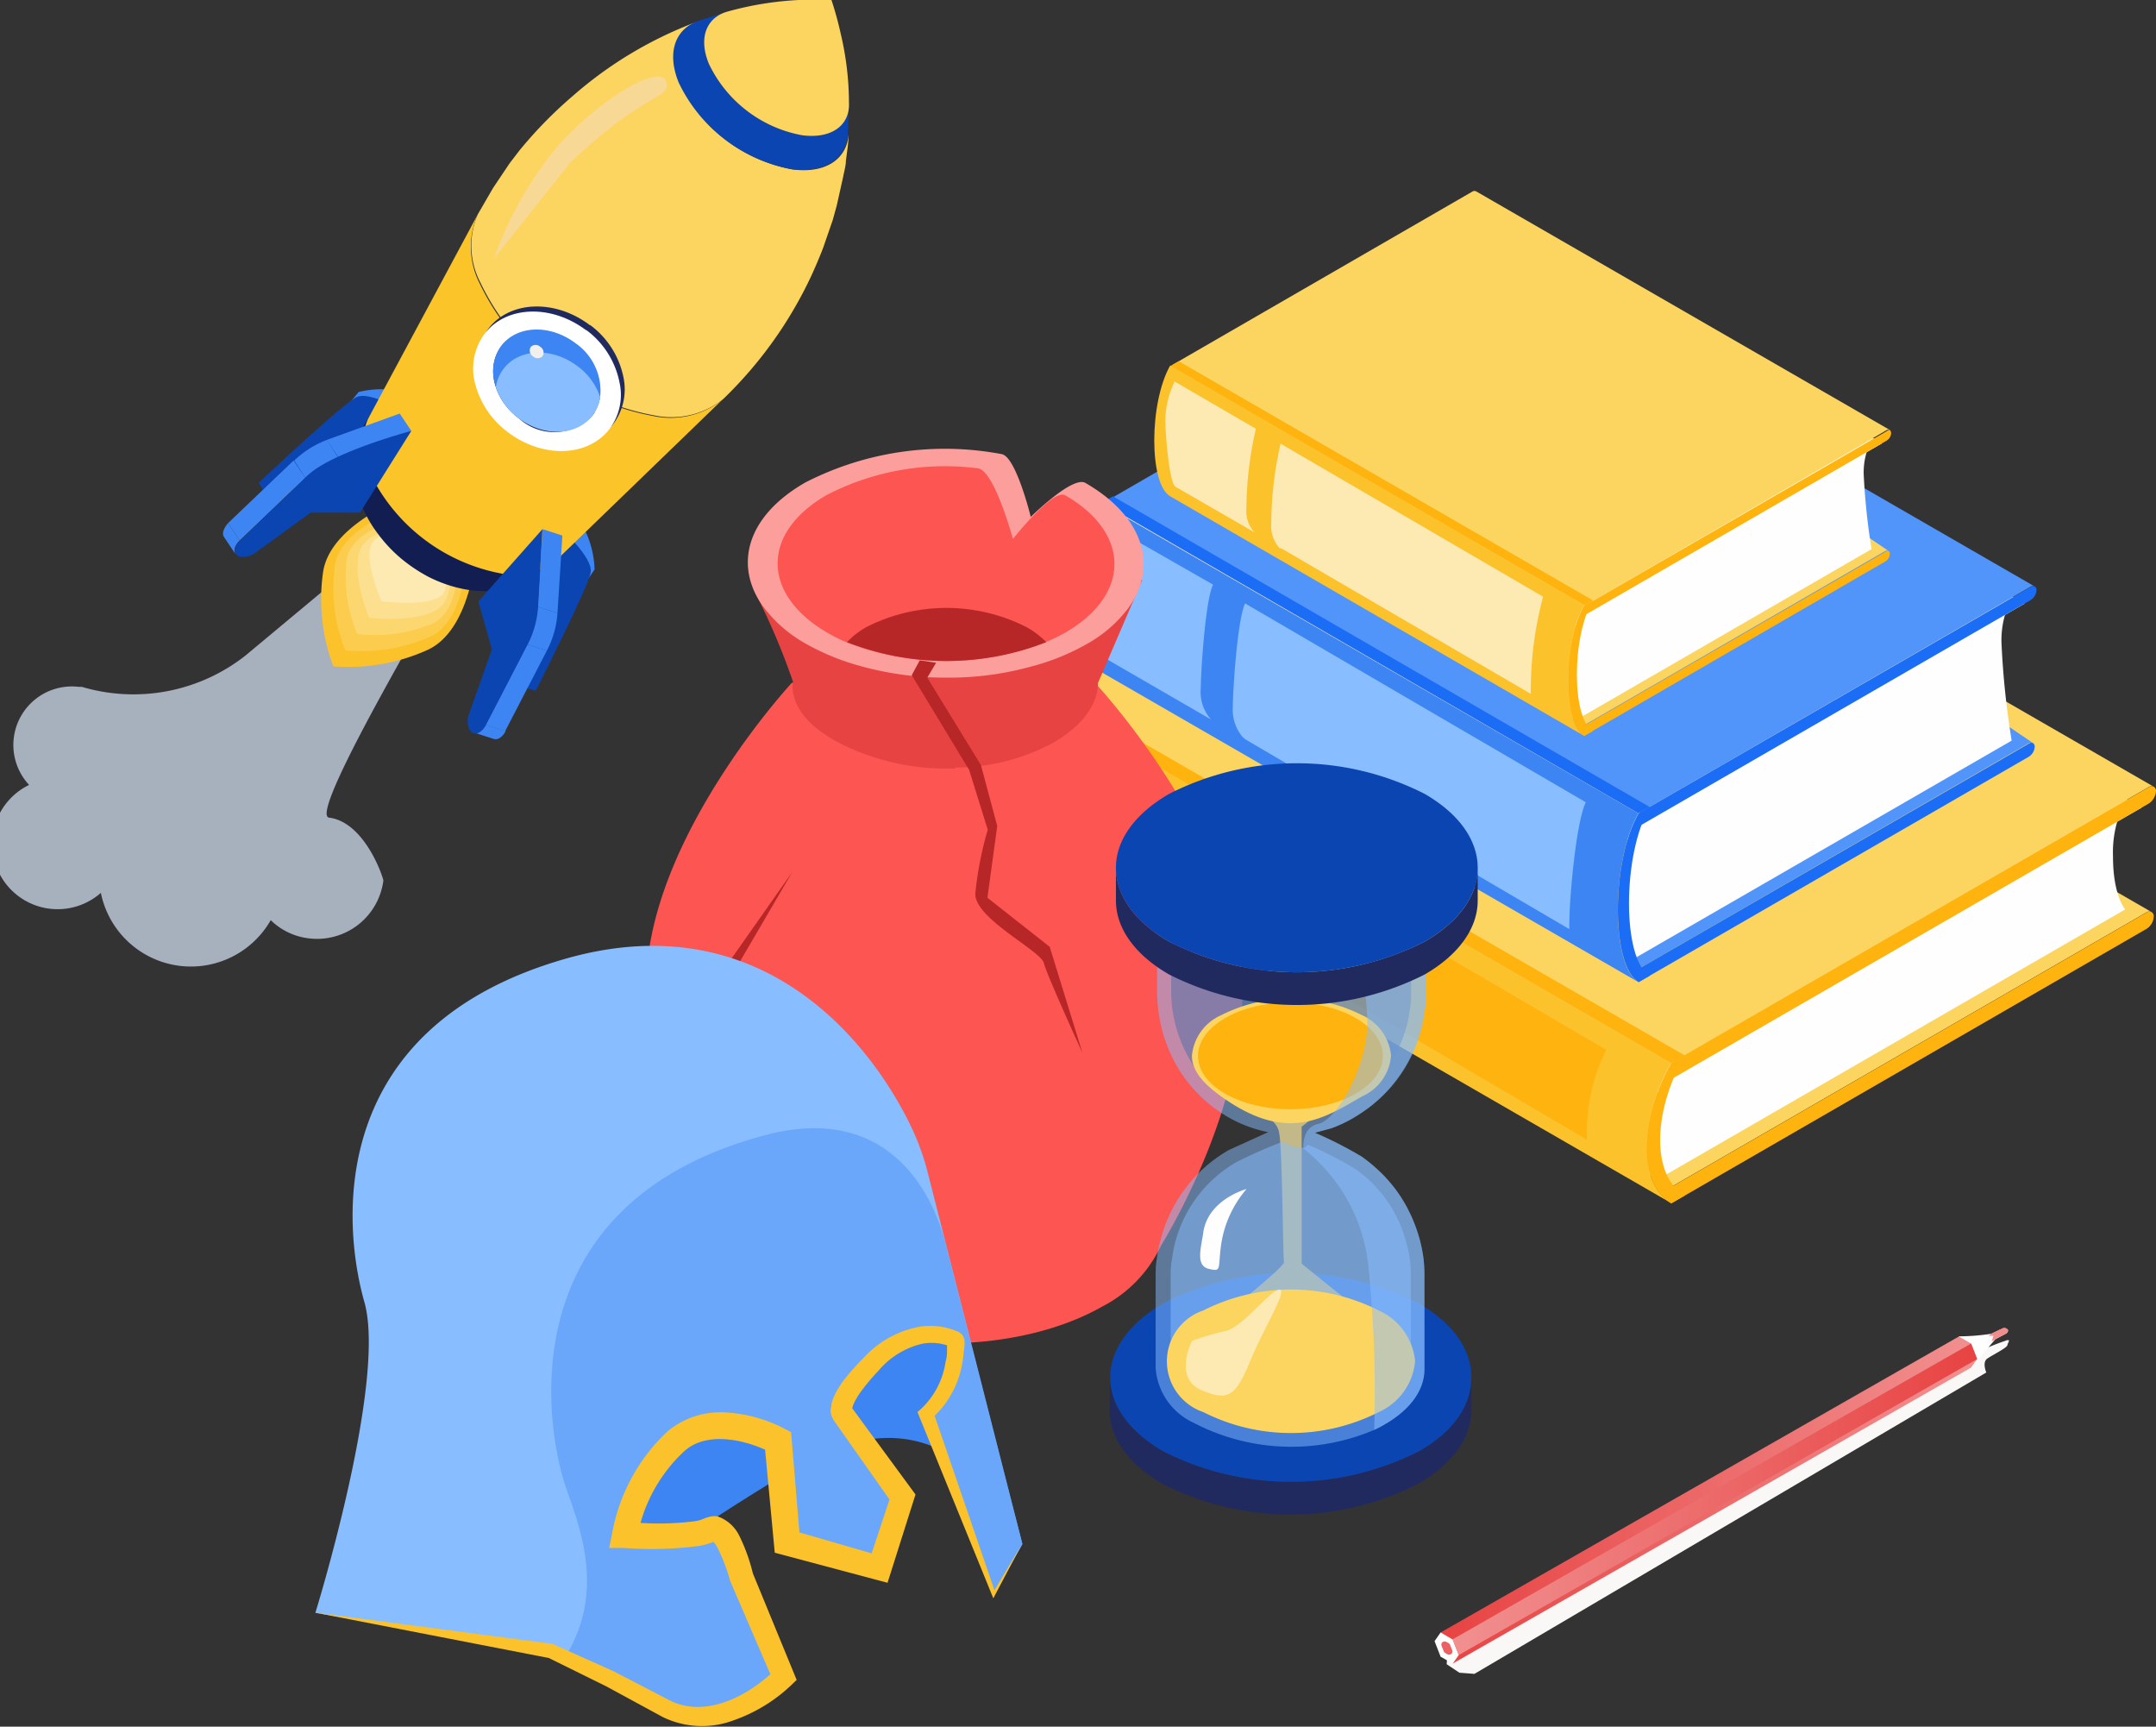 <svg xmlns="http://www.w3.org/2000/svg" viewBox="0 0 131.88 105.59" xmlns:v="https://vecta.io/nano"><rect x="0" y="0" width="131.88" height="105.59" fill="#333333" stroke="none"/><style><![CDATA[.B{fill:#fcd561}.C{fill:#feb30f}.D{fill:#3e85f4}.E{fill:#0b45b2}.F{fill:#fceab2}.G{fill:#88beff}.H{fill:#fefefe}.I{fill:#fbc22c}.J{fill:#1c6df6}.K{fill:#202a5f}]]></style><defs><linearGradient id="A" x1="120.94" y1="91.73" x2="88.12" y2="91.73" gradientUnits="userSpaceOnUse"><stop offset="0" stop-color="#f19090"/><stop offset="1" stop-color="#e84343"/></linearGradient><linearGradient id="B" x1="120.94" y1="91.68" x2="88.85" y2="91.68" gradientUnits="userSpaceOnUse"><stop offset="0" stop-color="#e84343"/><stop offset="1" stop-color="#f19090"/></linearGradient></defs><path d="M131.62,55.78a.3.3,0,0,0-.3,0l-29.09,16.8-40-23.09L91.34,32.73a.32.32,0,0,1,.31,0Z" class="B"/><path d="M131.62 55.78a.3.3 0 0 1 .12.28.93.93 0 0 1-.42.73l-29.09 16.8v-1l29.09-16.8a.3.3 0 0 1 .3-.01z" class="C"/><path d="M131 49.39l-28.64 16.53-39.98-23.08 28.64-16.53L131 49.39z" class="F"/><path d="M101.39 65.52v6.61L61.41 49.05l.97-6.21 39.01 22.68z" class="B"/><path d="M130,49a6.8,6.8,0,0,0-.75,3.38c0,2.42.75,3.23.75,3.23L101.39,72.13V65.52Z" class="H"/><path d="M131.76 48.12a.3.3 0 0 0-.31 0l-29.09 16.82-40-23.08 29.09-16.8a.29.29 0 0 1 .31 0z" class="B"/><g class="C"><path d="M131.76 48.12a.3.3 0 0 1 .12.27 1 1 0 0 1-.43.74l-29.09 16.79v-1l29.09-16.79a.3.3 0 0 1 .31-.01z"/><path d="M103.05,64.54l-.83.48-40-23.08.83-.48Z"/></g><path d="M102.22,65c-2,3.55-2,7.39,0,8.57l-40-23.08c-2.05-1.18-2.05-5,0-8.57Z" class="I"/><path d="M70.52 48a9 9 0 0 0-.91 3.7 3 3 0 0 0 .77 2.3l-7.61-4.39a2.75 2.75 0 0 1-1-2.48 9.16 9.16 0 0 1 .91-3.69zm27.73 16.2a11.12 11.12 0 0 0-1.18 4.8q0 .36 0 .69L73 55.55l-.13-.09a.74.74 0 0 1-.13-.12 3.12 3.12 0 0 1-.74-2.27 9 9 0 0 1 .91-3.69zm4.8.34c-2 3.55-2 7.39 0 8.57l-.83.48c-2-1.18-2-5 0-8.57z" class="C"/><path d="M124.36 45.44a.26.26 0 0 0-.25 0l-23.88 13.81-32.82-19 23.88-17.02a.23.23 0 0 1 .25 0z" fill="#5195fb"/><path d="M124.36 45.44a.27.27 0 0 1 .1.23.77.77 0 0 1-.35.6l-23.88 13.79v-.81l23.88-13.78a.26.26 0 0 1 .25-.03z" class="J"/><path d="M123.85 36.91l-23.51 13.57-32.82-18.95 23.51-13.57 32.82 18.95z" class="F"/><path d="M99.54 50.15v8.71L66.72 39.91l.8-8.38 32.02 18.62z" class="B"/><path d="M123.05,36.58a5.56,5.56,0,0,0-.62,2.77,51.56,51.56,0,0,0,.62,5.94L99.54,58.86V50.15Z" class="H"/><path d="M124.47 35.87a.23.23 0 0 0-.25 0l-23.88 13.8-32.82-18.94L91.4 16.94a.23.23 0 0 1 .25 0z" fill="#5195fb"/><g class="J"><path d="M124.47 35.87a.23.23 0 0 1 .1.22.77.77 0 0 1-.35.6l-23.88 13.79v-.81l23.88-13.78a.23.23 0 0 1 .25-.02z"/><path d="M100.91,49.35l-.69.39-32.82-19,.68-.39Z"/></g><path d="M100.22,49.74c-1.68,2.92-1.68,9.35,0,10.32L67.4,41.12c-1.68-1-1.68-7.41,0-10.33Z" class="D"/><path d="M74.2 35.75c-.48 1-.75 5.4-.75 6.33a2.52 2.52 0 0 0 .63 1.92l-6.24-3.61c-.53-.3-1.12-3.46-.83-5.32a10.88 10.88 0 0 1 .75-3zM97 49.06c-.62 1.31-1 6-1 7.2a5.15 5.15 0 0 0 0 .56L76.24 45.25l-.12-.08-.1-.09a2.58 2.58 0 0 1-.61-1.87c0-.92.27-5.28.75-6.31z" class="G"/><path d="M100.91,49.35c-1.69,2.91-1.69,9.35,0,10.32l-.68.39c-1.69-1-1.69-7.4,0-10.32Z" class="J"/><path d="M115.52,33.69a.22.22,0,0,0-.19,0L96.9,44.35,71.58,29.73,90,16.56a.17.17,0,0,1,.19,0Z" class="B"/><path d="M115.52 33.69a.19.19 0 0 1 .08.18.57.57 0 0 1-.27.46L96.9 45v-.62l18.43-10.64a.22.22 0 0 1 .19-.05z" class="C"/><path d="M115.13 27.11L96.99 37.58 71.67 22.96l18.14-10.47 25.32 14.62z" class="F"/><path d="M96.37 37.33v6.72L71.05 29.43l.62-6.47 24.7 14.37z" class="B"/><path d="M114.51,26.85A4.32,4.32,0,0,0,114,29a41.33,41.33,0,0,0,.48,4.58L96.37,44.05V37.33Z" class="H"/><path d="M115.61,26.3a.24.24,0,0,0-.2,0L97,37,71.67,22.34,90.09,11.7a.24.24,0,0,1,.2,0Z" class="B"/><path d="M115.61 26.3s.07.09.07.18a.57.57 0 0 1-.27.46L97 37.58V37l18.42-10.64a.24.24 0 0 1 .19-.06zM97.43 36.71l-.53.3-25.32-14.62.52-.3z" class="C"/><path d="M96.9,37c-1.3,2.25-1.3,7.21,0,8L71.58,30.35c-1.3-.74-1.3-5.71,0-8Z" class="I"/><path d="M76.82 26.22a22.55 22.55 0 0 0-.58 4.88 1.91 1.91 0 0 0 .49 1.45l-4.82-2.78c-.4-.23-.63-3.34-.63-4.1a5.73 5.73 0 0 1 .57-2.34zm17.57 10.27a21.92 21.92 0 0 0-.75 5.51 3 3 0 0 0 0 .43l-15.25-8.89h-.08l-.08-.07a2 2 0 0 1-.47-1.47 22.5 22.5 0 0 1 .57-4.87z" class="F"/><path d="M97.43,36.71c-1.3,2.24-1.3,7.21,0,8l-.53.3c-1.3-.75-1.3-5.71,0-8Z" class="C"/><path d="M76 60.32c.11 6.69-3.63 13.62-5 15.89a8 8 0 0 1-3.58 3.69c-5.28 3-13.87 3-19.19 0a8.7 8.7 0 0 1-3.24-3l-.07-.1-.06-.1c-.9-1.45-6-10-5.26-17.78.82-8.53 8.84-17.17 8.84-17.17s18.58 1.44 18.66.14c.56.61 8 8.9 8.8 17.1v.06c.1.4.1.83.1 1.27z" fill="#fc5552"/><g fill="#e84343"><path d="M58.42 47H58a14.45 14.45 0 0 1-6.69-1.58c-3.31-1.74-2.8-3.72-2.8-3.72a42 42 0 0 0-2.44-5.7l11.58-5.74z"/><path d="M67.16 41.77h0c0 1.34-1 2.62-2.66 3.61a12.74 12.74 0 0 1-6 1.56H58v-16.6l11.87 5.13z"/></g><path d="M69,37.21a8.14,8.14,0,0,1-2.57,2.2A14.14,14.14,0,0,1,63,40.78a18.88,18.88,0,0,1-5,.66h-.07a19.47,19.47,0,0,1-5.26-.7,14.51,14.51,0,0,1-3.35-1.36,8.3,8.3,0,0,1-2.64-2.29c-1.82-2.53-1-5.54,2.59-7.59a18.7,18.7,0,0,1,12-1.73c.88.15,1.78,3.84,1.78,3.84s2.55-2.53,3.34-2.08C70,31.61,70.86,34.67,69,37.21Z" fill="#fc9f9c"/><path d="M65.17 38.68a10.55 10.55 0 0 1-1.22.59 16.71 16.71 0 0 1-12.19 0 10.66 10.66 0 0 1-1.17-.59c-4-2.33-4.06-6.1 0-8.42a15.73 15.73 0 0 1 9.23-1.62c1 .12 2.14 4.32 2.14 4.32s2.44-3.11 3.2-2.67c4 2.3 4.02 6.07.01 8.39z" fill="#fc5552"/><path d="M64 39.27a16.71 16.71 0 0 1-12.19 0 5 5 0 0 1 1.18-.92 10.81 10.81 0 0 1 9.8 0 5.21 5.21 0 0 1 1.21.92z" fill="#b72727"/><path d="M76 60.32l-.06-1.3a6.3 6.3 0 0 1 .06 1.3z" fill="#fc9f9c"/><path d="M55.77 41.29l3.51 5.79 1.14 3.66a21.44 21.44 0 0 0-.76 3.89c-.08 1.52 4 3.5 4.19 4.26s2.36 5.49 2.36 5.49l-2-6.48-3.81-3 .6-4.39-1-3.73-3.28-5.34.54-.91-1-.15zm-7.31 12.04L43 61.1l.23 4.12c.07.46-.3 2.74-.07 3S45 70.86 45 70.86L43.81 68l.19-2.7-.31-3.81z" fill="#b72727"/><path d="M38.88 75.06s17.63-.17 19.32 4.44 4.34 14.92 4.34 14.92S58.63 84 49 89.57c-5.67 3.29-11.2 7.43-12 7.19s-11.23-18.25 1.88-21.7z" class="D"/><path d="M62.54 94.43l-1.74 3.06-4.12-11a5.35 5.35 0 0 0 1.78-3.84c0-.31.13-.73 0-.78s-2.39-1.21-5 1.38-1.91 3.17-1.91 3.17l3.66 5.12-1.42 4.33-5.65-1.54-.54-6.22s-3.85-2.17-6.34.08a10.88 10.88 0 0 0-3.06 5.7s4.11.28 5.19-.33 1.94 2.86 1.94 2.86l2.57 6.19s-3.79 3.92-7.5 1.79a1.62 1.62 0 0 1-.39-.24 58.09 58.09 0 0 0-6.3-3.15l-14.42-2.38s4.38-14.13 3-19S20 62.88 34.45 58.67c12.18-3.56 18.9 5.19 21.33 10.33a15.29 15.29 0 0 1 .89 2.4l5.87 23.03z" class="G"/><path d="M56.68 86.48a5.35 5.35 0 0 0 1.78-3.84c0-.31.13-.73 0-.78s-2.39-1.21-5 1.38-1.91 3.17-1.91 3.17l3.66 5.12-1.42 4.33-5.65-1.54-.54-6.22s-3.85-2.17-6.34.08a10.88 10.88 0 0 0-3.06 5.7s4.11.28 5.19-.33 1.94 2.86 1.94 2.86l2.57 6.19s-3.79 3.92-7.5 1.79l-5.87-3c2.84-4.46.5-8.9-.09-11-1.39-4.88-2.27-17 12.21-20.93 9.26-2.56 11.1 6.24 11.25 6.84l4.64 18.13-1.74 3.06z" opacity=".4" class="D"/><path d="M60.83 97.25l-3.66-10.67a5.87 5.87 0 0 0 1.68-3.14c.06-.3.09-.69.12-.92A2.52 2.52 0 0 0 59 82a.74.74 0 0 0-.15-.38.78.78 0 0 0-.31-.21l-.23-.09a4.32 4.32 0 0 0-2-.2A6.15 6.15 0 0 0 52.86 83a14.48 14.48 0 0 0-1.26 1.42 5.72 5.72 0 0 0-.54.88 2.53 2.53 0 0 0-.2.57c0 .26-.19.42.15 1l3.4 4.83-1.09 3.29-4.42-1.28-.51-6.13-.38-.2a8.87 8.87 0 0 0-3.52-1 5.07 5.07 0 0 0-3.68 1.17 11.32 11.32 0 0 0-3.37 6.24l-.18.87h.9a22.14 22.14 0 0 0 4.72-.14 5.11 5.11 0 0 0 .76-.23 1.55 1.55 0 0 1 .26.38 10.76 10.76 0 0 1 .76 2l2.46 5.71c-1.67 1.51-4.07 2.61-6.1 1.63l-3.49-1.81-3.73-1.67-14.5-1.91 14.27 2.77 3.51 1.73 3.46 1.88a5.49 5.49 0 0 0 4.28.22 9.84 9.84 0 0 0 3.6-2.19l.31-.3-.18-.44-2.5-6.08a11 11 0 0 0-.83-2.3A2.35 2.35 0 0 0 44 92.77c-.43-.19-1.14.19-1.06.14a1.72 1.72 0 0 1-.39.11 17.72 17.72 0 0 1-3.37.11 9.45 9.45 0 0 1 2.67-4.38c1.22-1.12 3.28-.84 4.95-.1l.59 6.3 6.9 1.84 1.71-5.4-3.87-5.27a1.74 1.74 0 0 1 .09-.28 4.28 4.28 0 0 1 .39-.67 12.21 12.21 0 0 1 1.1-1.32 5 5 0 0 1 2.71-1.68 3.1 3.1 0 0 1 1.51.1v.12c0 .37 0 .59-.09.88a4.93 4.93 0 0 1-1.46 2.85l-.26.23 4.64 11.39 1.75-3.32zm-8.67-11.1z" class="I"/><path d="M67.91,84.23c0,1.64,1.08,3.27,3.24,4.52a17.31,17.31,0,0,0,15.64,0C89,87.5,90,85.87,90,84.23v2c0,1.63-1.09,3.26-3.25,4.51a17.24,17.24,0,0,1-15.64,0c-2.16-1.25-3.24-2.88-3.24-4.52Z" class="K"/><path d="M67.91 84.23c0-1.63 1.08-3.27 3.24-4.52a17.31 17.31 0 0 1 15.64 0C89 81 90 82.6 90 84.23s-1 3.27-3.21 4.52a17.31 17.31 0 0 1-15.64 0c-2.15-1.25-3.24-2.88-3.24-4.52z" class="E"/><path d="M76.57,67.78s1.44.5,1.66,1.41.24,7.68.31,8S72.91,82,72.91,82l7.46,2.08,5.07-2.12-5.82-4.68V68.9l1.43-1.12Z" class="C"/><path d="M79,68.51a4.91,4.91,0,0,1-.6,0,7.24,7.24,0,0,1-.92-.15,7.41,7.41,0,0,1-2-.81,7.71,7.71,0,0,1-2.84-3,8.35,8.35,0,0,1-1-4v-3.2a7.8,7.8,0,0,0,1.05.74A12.54,12.54,0,0,0,79,59.69a12.75,12.75,0,0,0,6.12-1.44,7.25,7.25,0,0,0,1.2-.83v3.22c0,.41,0,.77-.07,1a7.72,7.72,0,0,1-.14.84,8.33,8.33,0,0,1-.8,2.09,7.86,7.86,0,0,1-2.62,2.81,7.54,7.54,0,0,1-1.56.77,6.94,6.94,0,0,1-1.94.36Z" fill="#121e51" opacity=".5"/><g class="G"><path d="M81.43 69l-1 .27a24 24 0 0 1 2.88 1.47 9.83 9.83 0 0 1 1 .82 8 8 0 0 1 .7.73 8.38 8.38 0 0 1 1.13 1.69 9.39 9.39 0 0 1 .69 1.77 9.11 9.11 0 0 1 .24 1.18 8.87 8.87 0 0 1 .06 1.21v5.6c0 1.24-.84 2.47-2.49 3.4a6.36 6.36 0 0 1-.58.3A12.94 12.94 0 0 1 73 87a4 4 0 0 1-2.31-3.33v-5.6c0-.32 0-.76.07-1.08a8 8 0 0 1 .24-1.2 8.9 8.9 0 0 1 .9-2.2 8.79 8.79 0 0 1 3.26-3.26l2.42-1.1a3.81 3.81 0 0 1-.38-.08 8.06 8.06 0 0 1-2.19-.9A8.61 8.61 0 0 1 71.88 65a9.17 9.17 0 0 1-1.1-4.38v-6.56a4.09 4.09 0 0 0 2.34 3.33 12.93 12.93 0 0 0 9.81.88 9.21 9.21 0 0 0 1.81-.77c1.65-.92 2.48-2.16 2.48-3.4v6.54c0 .33 0 .77-.08 1.1a7.55 7.55 0 0 1-.17.95 8.73 8.73 0 0 1-3.78 5.41 8.26 8.26 0 0 1-1.76.9z" opacity=".5"/><path d="M79,87.58a11,11,0,0,1-5.49-1.33,3.27,3.27,0,0,1-1.9-2.6V78.06c0-.26,0-.69.07-1a9.32,9.32,0,0,1,.2-1.07,8,8,0,0,1,3.76-4.93,30.46,30.46,0,0,1,2.81-1.24,3.06,3.06,0,0,0,1,.36h.36L80,70a21.82,21.82,0,0,1,2.86,1.46,8.63,8.63,0,0,1,.92.73,8.54,8.54,0,0,1,.63.67,8,8,0,0,1,1,1.51A8.29,8.29,0,0,1,86,75.91,9,9,0,0,1,86.24,77a7.19,7.19,0,0,1,.06,1.1v5.6a3.4,3.4,0,0,1-2.06,2.65A10.9,10.9,0,0,1,79,87.58Z" opacity=".5"/></g><path d="M85.09 64.56a3 3 0 0 1-1.78 2.49c-2.38 1.37-4.6 2.87-8.61 0-1.12-.8-1.79-1.59-1.79-2.49a3 3 0 0 1 1.79-2.48 9.53 9.53 0 0 1 8.61 0 3 3 0 0 1 1.78 2.48z" class="B"/><path d="M84.59 64.57c0 1.8-2.53 3.26-5.66 3.26s-5.65-1.46-5.65-3.26 2.53-3.27 5.65-3.27 5.66 1.46 5.66 3.27z" class="C"/><path d="M86.56 83.25a3.78 3.78 0 0 1-2.22 3.1 11.88 11.88 0 0 1-10.74 0 3.28 3.28 0 0 1 0-6.21 11.88 11.88 0 0 1 10.74 0 3.78 3.78 0 0 1 2.22 3.11z" class="B"/><path d="M72.91 82s-1.15 2.25.56 3 2.14.31 3-1.77 2.35-4.41 1.77-4.36S76 81.17 75 81.38s-2.09.62-2.09.62z" class="F"/><path d="M76.25 72.71s-2.37.63-2.65 2.68c-.13.92-.48 2 .33 2.2s.57 0 .75-1.37a6.71 6.71 0 0 1 1.57-3.51z" class="H"/><path d="M81.43 69l-1 .27a24 24 0 0 1 2.88 1.47 9.83 9.83 0 0 1 1 .82 8 8 0 0 1 .7.73 8.38 8.38 0 0 1 1.13 1.69 9.39 9.39 0 0 1 .69 1.77 9.11 9.11 0 0 1 .24 1.18 8.87 8.87 0 0 1 .06 1.21v5.6c0 1.24-.84 2.47-2.49 3.4a6.36 6.36 0 0 1-.58.3 77 77 0 0 0-.33-9.74 10.53 10.53 0 0 0-4-7.46s-.13-1.3.91-1.51 2.88-3.21 3-6a15.43 15.43 0 0 0-.68-4.46 9.21 9.21 0 0 0 1.81-.77c1.65-.92 2.48-2.16 2.48-3.4v6.54c0 .33 0 .77-.08 1.1a7.55 7.55 0 0 1-.17.95 8.73 8.73 0 0 1-3.78 5.41 8.26 8.26 0 0 1-1.79.9z" style="mix-blend-mode:multiply" opacity=".5" class="G"/><path d="M68.26,53.06c0,1.64,1.08,3.28,3.25,4.52a17.24,17.24,0,0,0,15.64,0c2.16-1.24,3.24-2.88,3.24-4.51v2c0,1.63-1.08,3.27-3.24,4.52a17.31,17.31,0,0,1-15.64,0c-2.17-1.25-3.25-2.89-3.25-4.52Z" class="K"/><path d="M68.26 53.06c0-1.63 1.09-3.26 3.25-4.51a17.24 17.24 0 0 1 15.64 0c2.16 1.25 3.24 2.88 3.24 4.52s-1.08 3.27-3.24 4.51a17.24 17.24 0 0 1-15.64 0c-2.17-1.24-3.25-2.88-3.25-4.52z" class="E"/><path d="M23.45 53.85a4.09 4.09 0 0 1-4.58 3.53 4 4 0 0 1-2.31-1.11A5.62 5.62 0 0 1 6.17 54.6 4 4 0 1 1 1.78 48a3.58 3.58 0 0 1 3.02-6H5a11.08 11.08 0 0 0 10-1.9l6.59-5.49c.42.37 3.32.68 5.54.94.86-1-8.43 14.27-7 14.45 2.21.28 3.33 3.72 3.32 3.85z" fill="#d9e6f9" opacity=".7"/><path d="M26.14 39.75a11.76 11.76 0 0 1-5.75 1 11.68 11.68 0 0 1-.63-5.75c.47-3.26 6-5 6-5 .2.15 1.64 1.41 1.64 1.41l1.82 1.18c.01 0-.08 5.8-3.08 7.16z" class="I"/><path d="M26.35 38.92a10.3 10.3 0 0 1-5.23.85 10.25 10.25 0 0 1-.63-5.23c.47-2.7 5.28-3.81 5.28-3.81.15.12 1.26 1.21 1.26 1.21l1.5.87c0 0 .29 4.9-2.18 6.11z" fill="#fbcc4d"/><path d="M26.56 38.09a9.14 9.14 0 0 1-4.71.68 8.91 8.91 0 0 1-.63-4.64c.47-2.15 4.56-2.66 4.56-2.66l.86 1 1.2.56c.1.08.65 3.97-1.28 5.06z" fill="#fcd66f"/><path d="M26.77 37.25c-1.41.89-4.19.52-4.19.52S21.5 35.3 22 33.71s3.83-1.5 3.83-1.5l.48.78.89.24c.05.04.97 3.13-.43 4.02z" fill="#fce090"/><path d="M27 36.42c-.87.72-3.66.35-3.66.35s-1.08-2.44-.62-3.48 3.1-.35 3.1-.35l.08.58.58-.08s1.36 2.25.52 2.98z" class="F"/><path d="M26.66,25.57s-1-1.45-1.89-1.6a6,6,0,0,0-2.83,0L19.1,27.4a37,37,0,0,1,4-.53c.39.11,1.12,1.5,1.12,1.5Z" class="D"/><path d="M24.9 25.28s-2.23-1.39-3.08-1-6 5.25-6 5.25l.48.73 5.14-2.61c.39.1 1.13 1.5 1.13 1.5z" class="E"/><path d="M33.54,30.73s1.66.52,2.07,1.36a6,6,0,0,1,.76,2.73L33.9,38.5a36.14,36.14,0,0,0-.63-4c-.21-.34-1.76-.66-1.76-.66Z" class="D"/><path d="M34.3 32.33s2 1.76 1.83 2.69-3.36 7.22-3.36 7.22l-.84-.24L33 36.33c-.21-.35-1.76-.66-1.76-.66z" class="E"/><path d="M22.17 31a7.06 7.06 0 0 1-.4-1.35c0-.2-.07-.48-.08-.68a5.17 5.17 0 0 1 0-.88 5.51 5.51 0 0 1 .38-1.62 5.24 5.24 0 0 1 .72-1.27 3.52 3.52 0 0 0-.12 3.56 11.25 11.25 0 0 0 8.1 6.24 3.64 3.64 0 0 0 3.55-1.08l-.59.66a4 4 0 0 1-.5.42 7 7 0 0 1-.73.47 5.21 5.21 0 0 1-.83.35 7.17 7.17 0 0 1-.76.21 6.66 6.66 0 0 1-2 .08 8.64 8.64 0 0 1-1-.19 8.53 8.53 0 0 1-1.69-.64 9.82 9.82 0 0 1-1.69-1.13 8.82 8.82 0 0 1-1.4-1.49 7.25 7.25 0 0 1-.96-1.66z" fill="#121e51"/><path d="M22.51 25.62l6.72-12.52a4.9 4.9 0 0 0 .11 4.23 14.66 14.66 0 0 0 10.57 8.1 5.07 5.07 0 0 0 4.29-1L34 34.29a3.87 3.87 0 0 1-3.29.79 11.22 11.22 0 0 1-8.11-6.21 3.82 3.82 0 0 1-.09-3.25z" fill="#fbc429"/><path d="M29.23 13.1l.94-1.62 1-1.49.59-.77A26.1 26.1 0 0 1 35 5.9a24.51 24.51 0 0 1 7.74-4.61c-1.39.51-1.92 1.94-1.17 3.79a9.59 9.59 0 0 0 6.89 5.28c2.05.27 3.34-.63 3.45-2.15 0 .49-.11 1.16-.17 1.65 0 .28-.11.65-.16.93l-.39 1.75-.25.91-.57 1.65c-.07.2-.39 1-.74 1.76a25.4 25.4 0 0 1-5.38 7.53 5.07 5.07 0 0 1-4.29 1 14.66 14.66 0 0 1-10.57-8.1 4.87 4.87 0 0 1-.16-4.19z" class="B"/><path d="M42.69 1.29L44.52.7c-1.3.36-1.82 1.59-1.16 3.2a7.91 7.91 0 0 0 5.7 4.37c1.79.24 2.88-.6 2.87-2l-.07 1.92c-.1 1.52-1.4 2.42-3.45 2.15a9.59 9.59 0 0 1-6.89-5.28c-.75-1.83-.23-3.27 1.17-3.77z" class="E"/><path d="M49.06 8.27a7.89 7.89 0 0 1-5.7-4.37c-.66-1.61-.14-2.85 1.17-3.2a19.78 19.78 0 0 1 4.34-.7h-.1 2.09a21.4 21.4 0 0 1 .57 2.08 18.44 18.44 0 0 1 .5 4.2c.07 1.39-1.08 2.23-2.87 1.99z" class="B"/><path d="M30.89 20.89c.95-1.27 3-1.37 4.52-.2s2 3.14 1.08 4.4a3.22 3.22 0 0 1-4.48.22c-1.59-1.18-2.07-3.16-1.12-4.42zm5.2-1c-2.15-1.63-4.94-1.5-6.24.24a3.65 3.65 0 0 0-.51 3.19 5.4 5.4 0 0 0 2 2.83c2.15 1.6 4.91 1.47 6.2-.26a3.55 3.55 0 0 0 .6-2.8 5.26 5.26 0 0 0-2.05-3.22z" class="K"/><path d="M30.65 21.2c1-1.27 3-1.36 4.53-.19s2 3.13 1.07 4.39a3.2 3.2 0 0 1-4.47.22c-1.6-1.18-2.07-3.16-1.13-4.42zm5.21-1c-2.16-1.63-4.94-1.5-6.24.24a3.59 3.59 0 0 0-.51 3.19 5.36 5.36 0 0 0 2 2.83c2.15 1.6 4.9 1.47 6.2-.26a3.48 3.48 0 0 0 .59-2.79 5.26 5.26 0 0 0-2.04-3.23z" fill="#fff"/><path d="M36.71 24.28A3.54 3.54 0 0 0 35.22 21c-1.58-1.2-3.61-1.11-4.57.16a2.68 2.68 0 0 0-.32 2.48 3.87 3.87 0 0 0 1.41 1.91c1.57 1.17 3.57 1.06 4.51-.19a2.29 2.29 0 0 0 .46-1.08z" class="D"/><path d="M36.71 24.28a3.88 3.88 0 0 0-1.36-1.87c-1.58-1.2-3.61-1.11-4.56.16a2.42 2.42 0 0 0-.46 1.11 3.87 3.87 0 0 0 1.41 1.91c1.57 1.17 3.57 1.06 4.51-.19a2.29 2.29 0 0 0 .46-1.12z" class="G"/><path d="M33.05 21.21a.42.42 0 0 0-.58 0 .42.42 0 0 0 .13.58.42.42 0 0 0 .58 0 .41.41 0 0 0-.13-.58z" fill="#f1f0ef"/><g class="D"><path d="M14.4 33.88l-.71-1.06c-.13-.2 0-.53.26-.83l.71 1.06c-.31.29-.39.62-.26.83zm6.3-5.92l-.71-1.06 4.46-1.61.71 1.06-4.46 1.61z"/><path d="M14.66 33.05l-.71-1.06 4.01-3.83.71 1.06-4.01 3.83z"/><path d="M18.67 29.22L18 28.16a6 6 0 0 1 2-1.26l.7 1.1a5.87 5.87 0 0 0-2.03 1.22z"/></g><path d="M25.16 26.35l-3.14 5H19l-3.35 2.43a1.27 1.27 0 0 1-.92.27c-.48-.1-.49-.59-.05-1l4-3.83c1.32-1.5 6.48-2.87 6.48-2.87z" class="E"/><g class="D"><path d="M29 44.8l1.21.39c.23.07.52-.1.72-.48l-1.21-.39c-.23.38-.52.56-.72.48zm3.89-7.7l1.21.39.3-4.74-1.21-.39-.3 4.74z"/><path d="M29.69 44.32l1.21.39 2.55-4.92-1.21-.39-2.55 4.92z"/><path d="M32.24 39.4l1.21.39a5.79 5.79 0 0 0 .65-2.3l-1.21-.39a5.79 5.79 0 0 1-.65 2.3z"/></g><path d="M33.18 32.36l-3.92 4.42.83 2.93-1.38 3.89a1.22 1.22 0 0 0 0 1c.22.43.7.3 1-.24l2.55-4.92a5.79 5.79 0 0 0 .65-2.3z" class="E"/><path d="M40.75 5c-.33-1.15-3.93.95-6.54 3.82a22.48 22.48 0 0 0-4 7l4.68-5.88c4.63-4.42 6.17-3.85 5.86-4.94z" fill="#f2dbd1" opacity=".46"/><path d="M88.54,101.13l-.05.64.78.52.92.07L121.5,83.93s-.27-.62.06-.85,1.2-.65,1.23-.82.2-.32,0-.31a16.32,16.32,0,0,0-1.82.73l-1.81.66Z" style="mix-blend-mode:multiply" fill="#faf7f7"/><path d="M122.83 81.34a.24.24 0 0 1-.14.22l-.64.34-1.48 1.73-.67-1.63-.08-.28a13.52 13.52 0 0 0 2-.16l.68-.32a.27.27 0 0 1 .33.1z" fill="#fff"/><path d="M120.94 83.11l-.37.52-31.71 18.1-.74-1.9 31.7-18.1.75.43.37.95z" fill="url(#A)"/><path d="M88.86 100.26l-.74-.43-.37.53.37.95.74.42.37-.52-.37-.95z" fill="#fff"/><path d="M88.61 100.48l-.13-.07a.22.22 0 0 0-.29.06.26.26 0 0 0 0 .21l.12.29a.2.2 0 0 0 .09.11l.13.08a.22.22 0 0 0 .29-.07.21.21 0 0 0 0-.2l-.12-.3a.23.23 0 0 0-.09-.11z" fill="#ec6161"/><path d="M120.57 82.16l-31.72 18.09.38.96 31.71-18.1-.37-.95z" fill="url(#B)"/><path d="M122.83 81.34a.24.24 0 0 1-.14.22l-.64.34-.22.13.11-.34h-.31l.22-.16.68-.32a.27.27 0 0 1 .3.13z" fill="#f18c8c"/></svg>